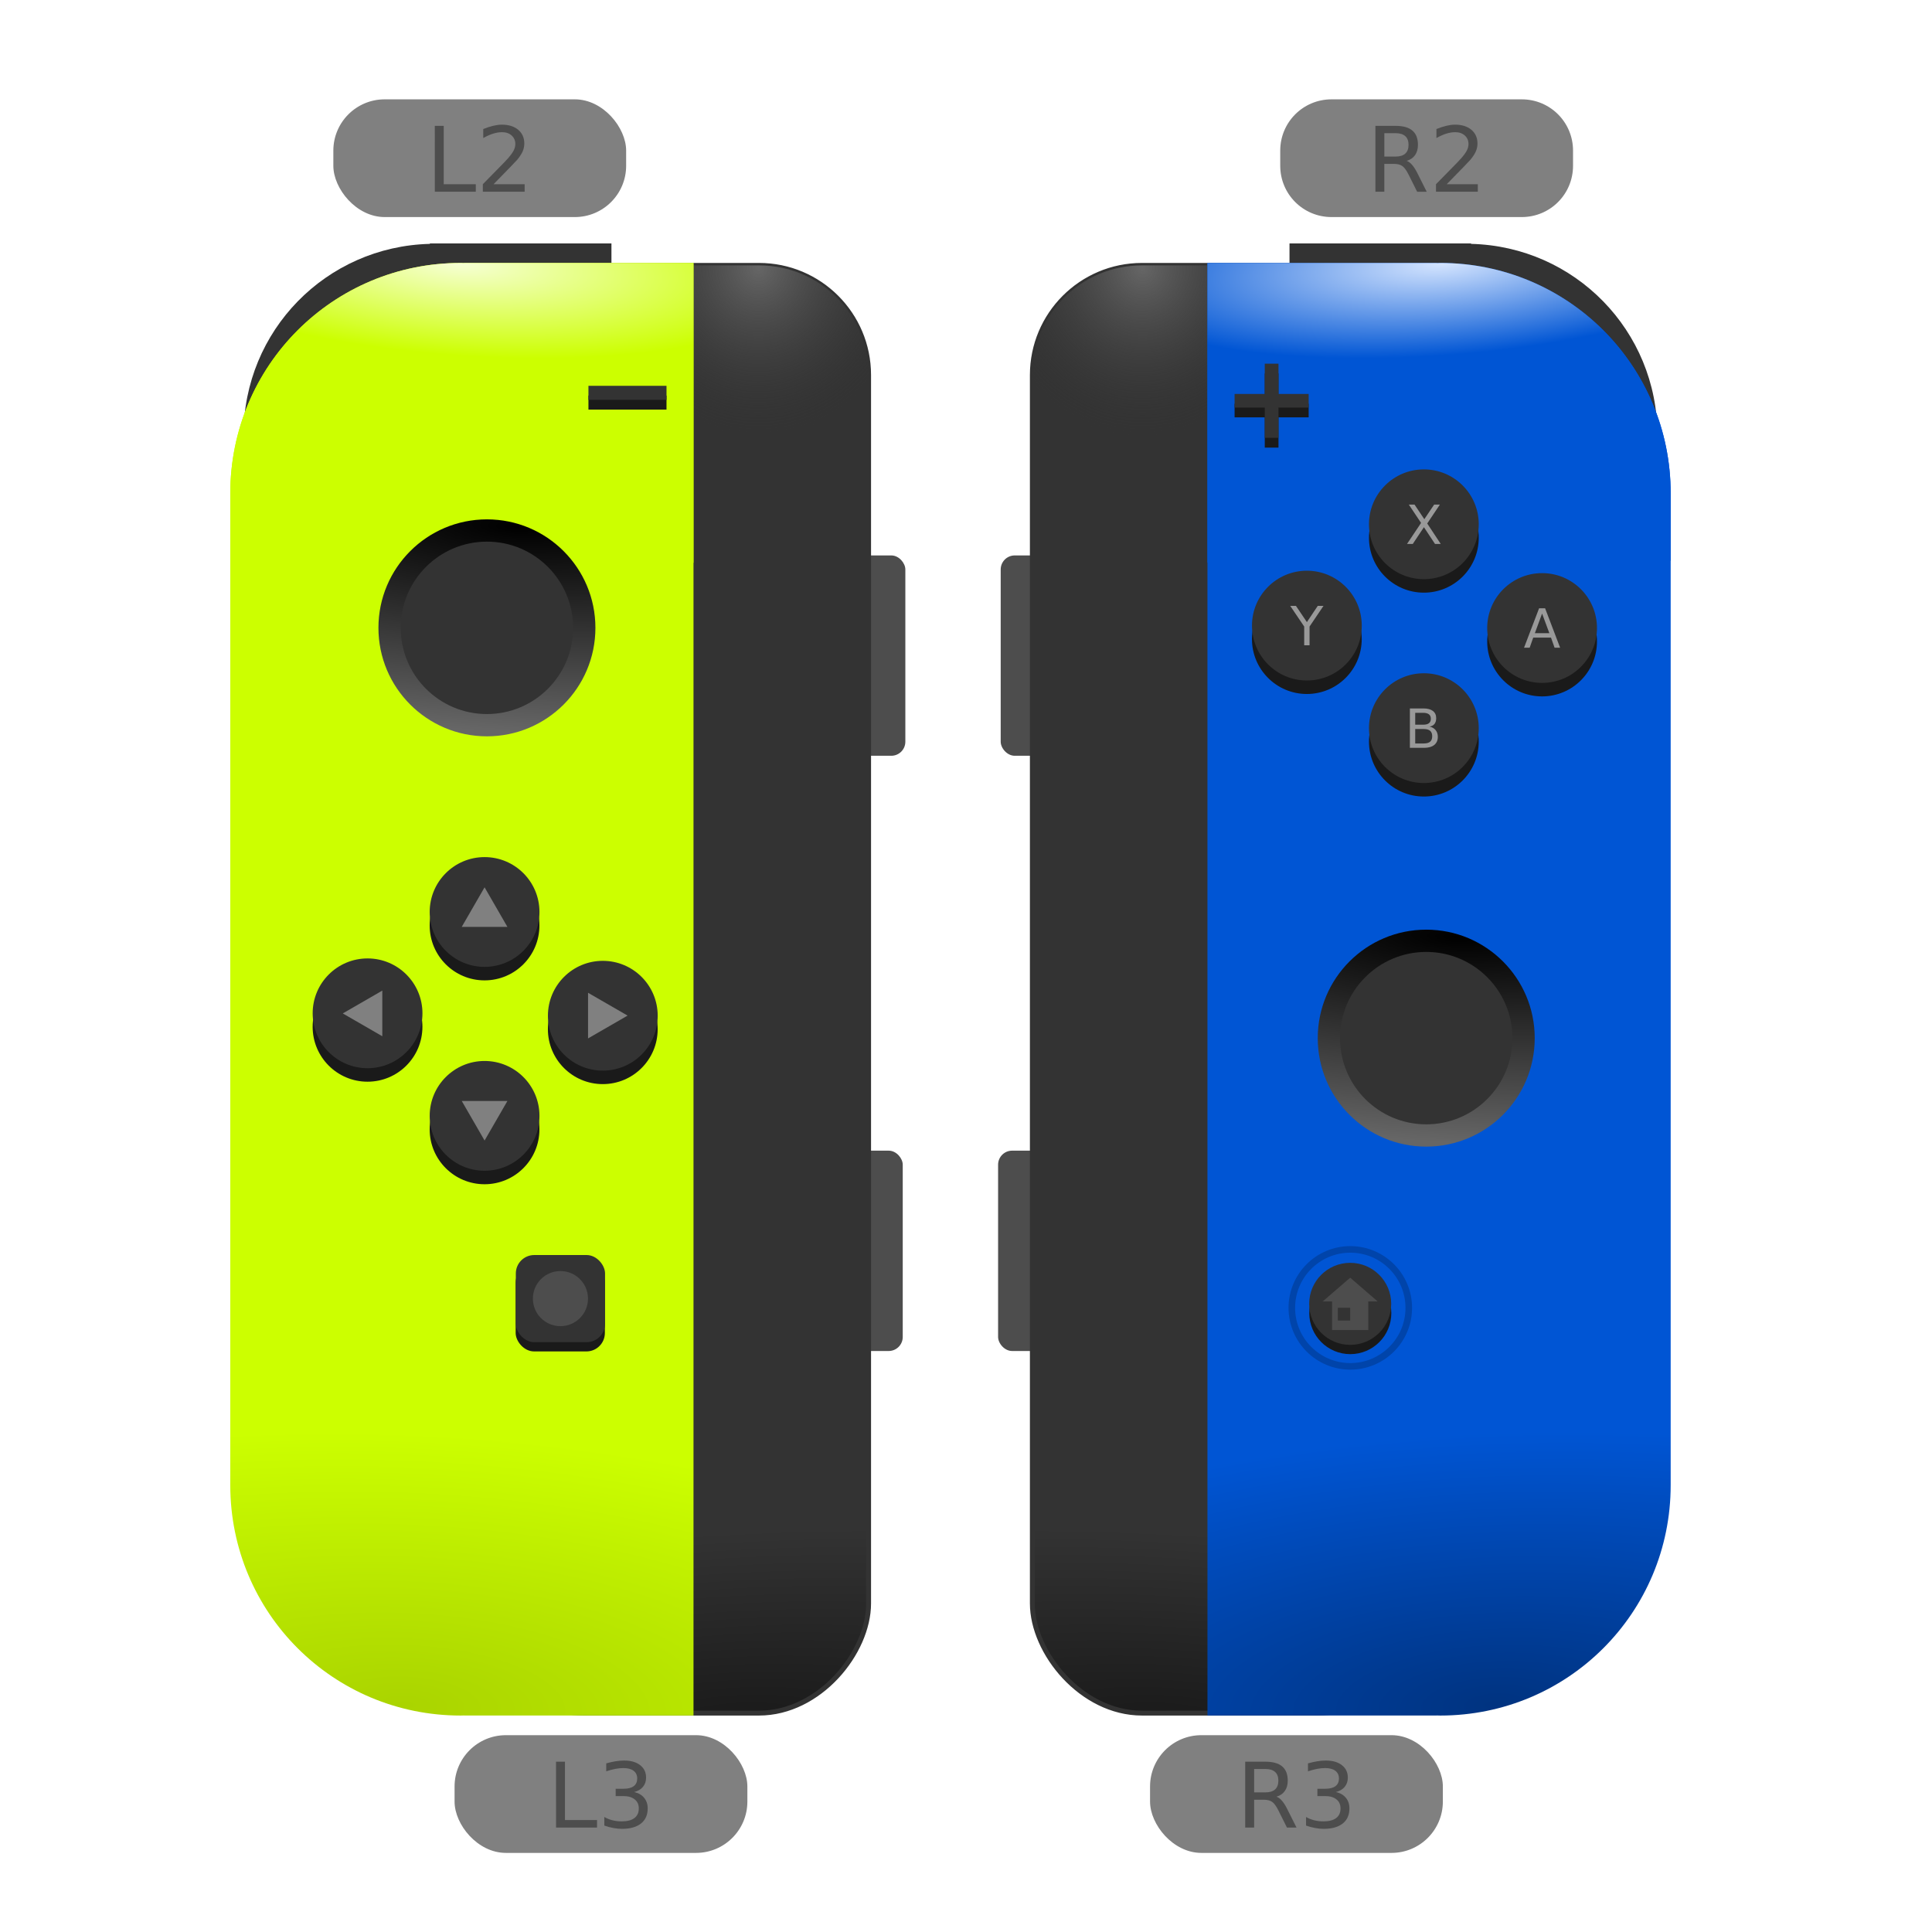 <?xml version="1.0" encoding="UTF-8" standalone="no"?>
<!-- Created with Inkscape (http://www.inkscape.org/) -->

<svg
   xmlns:dc="http://purl.org/dc/elements/1.1/"
   xmlns:cc="http://creativecommons.org/ns#"
   xmlns:rdf="http://www.w3.org/1999/02/22-rdf-syntax-ns#"
   xmlns:svg="http://www.w3.org/2000/svg"
   xmlns="http://www.w3.org/2000/svg"
   xmlns:xlink="http://www.w3.org/1999/xlink"
   xmlns:sodipodi="http://sodipodi.sourceforge.net/DTD/sodipodi-0.dtd"
   xmlns:inkscape="http://www.inkscape.org/namespaces/inkscape"
   width="600"
   height="600"
   viewBox="0 0 158.75 158.75"
   version="1.1"
   id="svg658"
   inkscape:version="0.92.3 (2405546, 2018-03-11)"
   sodipodi:docname="joycons-yellow-blue-jp.svg">
  <defs
     id="defs652">
    <linearGradient
       id="linearGradient481"
       inkscape:collect="always">
      <stop
         id="stop477"
         offset="0"
         style="stop-color:#f6ffd5;stop-opacity:1" />
      <stop
         id="stop479"
         offset="1"
         style="stop-color:#ccff00;stop-opacity:1" />
    </linearGradient>
    <linearGradient
       id="linearGradient469"
       inkscape:collect="always">
      <stop
         id="stop465"
         offset="0"
         style="stop-color:#aad400;stop-opacity:1" />
      <stop
         id="stop467"
         offset="1"
         style="stop-color:#ccff00;stop-opacity:1" />
    </linearGradient>
    <linearGradient
       inkscape:collect="always"
       id="linearGradient1094">
      <stop
         style="stop-color:#1a1a1a;stop-opacity:1"
         offset="0"
         id="stop1090" />
      <stop
         style="stop-color:#333333;stop-opacity:1"
         offset="1"
         id="stop1092" />
    </linearGradient>
    <linearGradient
       inkscape:collect="always"
       id="linearGradient1086">
      <stop
         style="stop-color:#666666;stop-opacity:1"
         offset="0"
         id="stop1082" />
      <stop
         style="stop-color:#333333;stop-opacity:0;"
         offset="1"
         id="stop1084" />
    </linearGradient>
    <linearGradient
       inkscape:collect="always"
       id="linearGradient849">
      <stop
         style="stop-color:#003380;stop-opacity:1"
         offset="0"
         id="stop845" />
      <stop
         style="stop-color:#0055d4;stop-opacity:1"
         offset="1"
         id="stop847" />
    </linearGradient>
    <linearGradient
       inkscape:collect="always"
       id="linearGradient841">
      <stop
         style="stop-color:#d5e5ff;stop-opacity:1"
         offset="0"
         id="stop837" />
      <stop
         style="stop-color:#0055d4;stop-opacity:1"
         offset="1"
         id="stop839" />
    </linearGradient>
    <radialGradient
       inkscape:collect="always"
       xlink:href="#linearGradient481"
       id="radialGradient843"
       cx="326.265"
       cy="172.682"
       fx="326.265"
       fy="172.682"
       r="47.378"
       gradientTransform="matrix(0.012,0.159,-0.579,0.043,214.544,-37.658)"
       gradientUnits="userSpaceOnUse" />
    <radialGradient
       inkscape:collect="always"
       xlink:href="#linearGradient469"
       id="radialGradient851"
       cx="403.234"
       cy="278.386"
       fx="403.234"
       fy="278.386"
       r="47.378"
       gradientTransform="matrix(-0.021,-0.472,1.258,-0.056,-218.84,346.01)"
       gradientUnits="userSpaceOnUse" />
    <radialGradient
       inkscape:collect="always"
       xlink:href="#linearGradient4305"
       id="radialGradient4307-3"
       cx="35.814"
       cy="30.998"
       fx="35.814"
       fy="30.998"
       r="8.359"
       gradientUnits="userSpaceOnUse"
       gradientTransform="matrix(-0.107,2.017,-7.949,-0.421,369.788,17.805)" />
    <linearGradient
       inkscape:collect="always"
       id="linearGradient4305">
      <stop
         style="stop-color:#000000;stop-opacity:1"
         offset="0"
         id="stop4301" />
      <stop
         style="stop-color:#666666;stop-opacity:1"
         offset="1"
         id="stop4303" />
    </linearGradient>
    <radialGradient
       inkscape:collect="always"
       xlink:href="#linearGradient1086"
       id="radialGradient1088"
       cx="343.798"
       cy="89.602"
       fx="343.798"
       fy="89.602"
       r="40.854"
       gradientTransform="matrix(0.007,0.341,-0.318,0.007,119.956,-95.888)"
       gradientUnits="userSpaceOnUse" />
    <radialGradient
       inkscape:collect="always"
       xlink:href="#linearGradient1094"
       id="radialGradient1096"
       cx="89.844"
       cy="71.912"
       fx="89.844"
       fy="71.912"
       r="10.809"
       gradientTransform="matrix(0.08,-1.447,5.513,0.303,-308.064,249.691)"
       gradientUnits="userSpaceOnUse" />
    <radialGradient
       inkscape:collect="always"
       xlink:href="#linearGradient1094"
       id="radialGradient1096-9"
       cx="89.844"
       cy="71.912"
       fx="89.844"
       fy="71.912"
       r="10.809"
       gradientTransform="matrix(0.08,-1.447,5.513,0.303,-464.263,249.691)"
       gradientUnits="userSpaceOnUse" />
    <radialGradient
       inkscape:collect="always"
       xlink:href="#linearGradient849"
       id="radialGradient851-2"
       cx="403.234"
       cy="278.386"
       fx="403.234"
       fy="278.386"
       r="47.378"
       gradientTransform="matrix(0.021,-0.472,-1.258,-0.056,375.039,346.01)"
       gradientUnits="userSpaceOnUse" />
    <radialGradient
       inkscape:collect="always"
       xlink:href="#linearGradient1086"
       id="radialGradient1088-5"
       cx="343.798"
       cy="89.602"
       fx="343.798"
       fy="89.602"
       r="40.854"
       gradientTransform="matrix(-0.007,0.341,0.318,0.007,36.242,-95.888)"
       gradientUnits="userSpaceOnUse" />
    <radialGradient
       inkscape:collect="always"
       xlink:href="#linearGradient841"
       id="radialGradient843-2"
       cx="326.265"
       cy="172.682"
       fx="326.265"
       fy="172.682"
       r="47.378"
       gradientTransform="matrix(-0.012,0.159,0.579,0.043,-58.346,-37.658)"
       gradientUnits="userSpaceOnUse" />
    <radialGradient
       inkscape:collect="always"
       xlink:href="#linearGradient4305"
       id="radialGradient4307-3-3"
       cx="35.814"
       cy="30.998"
       fx="35.814"
       fy="30.998"
       r="8.359"
       gradientUnits="userSpaceOnUse"
       gradientTransform="matrix(-0.107,2.017,-7.949,-0.421,292.606,-15.909)" />
  </defs>
  <sodipodi:namedview
     id="base"
     pagecolor="#ffffff"
     bordercolor="#666666"
     borderopacity="1.0"
     inkscape:pageopacity="0.0"
     inkscape:pageshadow="2"
     inkscape:zoom="1.4"
     inkscape:cx="125.13076"
     inkscape:cy="304.83107"
     inkscape:document-units="mm"
     inkscape:current-layer="layer2"
     showgrid="false"
     units="px"
     inkscape:window-width="1920"
     inkscape:window-height="1031"
     inkscape:window-x="0"
     inkscape:window-y="0"
     inkscape:window-maximized="1" />
  <g
     inkscape:groupmode="layer"
     id="layer2"
     inkscape:label="Layer 2"
     style="display:inline;opacity:1">
    <rect
       style="opacity:1;vector-effect:none;fill:#4d4d4d;fill-opacity:1;stroke:none;stroke-width:0.411;stroke-linecap:butt;stroke-linejoin:miter;stroke-miterlimit:4;stroke-dasharray:none;stroke-dashoffset:0;stroke-opacity:1"
       id="rect1582"
       width="7.483"
       height="16.462"
       x="66.908"
       y="45.639"
       ry="1.154" />
    <rect
       style="display:inline;opacity:1;vector-effect:none;fill:#4d4d4d;fill-opacity:1;stroke:none;stroke-width:0.411;stroke-linecap:butt;stroke-linejoin:miter;stroke-miterlimit:4;stroke-dasharray:none;stroke-dashoffset:0;stroke-opacity:1"
       id="rect1582-5"
       width="7.483"
       height="16.462"
       x="66.694"
       y="94.548"
       ry="1.154" />
    <rect
       style="display:inline;opacity:1;vector-effect:none;fill:#4d4d4d;fill-opacity:1;stroke:none;stroke-width:0.411;stroke-linecap:butt;stroke-linejoin:miter;stroke-miterlimit:4;stroke-dasharray:none;stroke-dashoffset:0;stroke-opacity:1"
       id="rect1582-4"
       width="7.483"
       height="16.462"
       x="82.226"
       y="45.639"
       ry="1.154" />
    <rect
       style="display:inline;opacity:1;vector-effect:none;fill:#4d4d4d;fill-opacity:1;stroke:none;stroke-width:0.411;stroke-linecap:butt;stroke-linejoin:miter;stroke-miterlimit:4;stroke-dasharray:none;stroke-dashoffset:0;stroke-opacity:1"
       id="rect1582-5-4"
       width="7.483"
       height="16.462"
       x="82.012"
       y="94.548"
       ry="1.154" />
    <path
       style="opacity:1;vector-effect:none;fill:#333333;fill-opacity:1;stroke:none;stroke-width:0.333;stroke-linecap:butt;stroke-linejoin:miter;stroke-miterlimit:4;stroke-dasharray:none;stroke-dashoffset:0;stroke-opacity:1"
       d="m 105.957,20.002 v 6.312 h 0.213 c -1.962,2.622 -3.123,5.881 -3.123,9.422 0,8.703 7.006,15.709 15.709,15.709 h 1.721 c 8.703,0 15.709,-7.006 15.709,-15.709 0,-8.569 -6.793,-15.487 -15.31,-15.698 v -0.037 z"
       id="rect1106"
       inkscape:connector-curvature="0"
       inkscape:label="btnR"
       ojd-button="R"
       class="theme-button" />
    <rect
       style="display:inline;opacity:1;vector-effect:none;fill:url(#radialGradient1096);fill-opacity:1;stroke:#333333;stroke-width:0.401;stroke-linecap:butt;stroke-linejoin:miter;stroke-miterlimit:4;stroke-dasharray:none;stroke-dashoffset:0;stroke-opacity:1"
       id="rect1041"
       width="32.42"
       height="118.958"
       x="84.827"
       y="21.806"
       ry="9.008" />
    <path
       style="display:inline;opacity:1;vector-effect:none;fill:url(#radialGradient1088);fill-opacity:1;stroke:none;stroke-width:0.401;stroke-linecap:butt;stroke-linejoin:miter;stroke-miterlimit:4;stroke-dasharray:none;stroke-dashoffset:0;stroke-opacity:1"
       d="m 93.835,21.806 c -4.991,0 -9.008,4.018 -9.008,9.008 v 15.839 c 1.624,-0.888 3.49,-1.392 5.478,-1.392 h 20.492 c 2.398,0 4.618,0.735 6.45,1.99 V 30.814 c 0,-4.991 -4.018,-9.008 -9.008,-9.008 z"
       id="rect1041-3"
       inkscape:connector-curvature="0" />
    <path
       style="display:inline;opacity:1;vector-effect:none;fill:#333333;fill-opacity:1;stroke:none;stroke-width:0.333;stroke-linecap:butt;stroke-linejoin:miter;stroke-miterlimit:4;stroke-dasharray:none;stroke-dashoffset:0;stroke-opacity:1"
       d="m 50.242,20.002 v 6.312 h -0.213 c 1.962,2.622 3.123,5.881 3.123,9.422 0,8.703 -7.006,15.709 -15.709,15.709 h -1.721 c -8.703,0 -15.709,-7.006 -15.709,-15.709 0,-8.569 6.793,-15.487 15.31,-15.698 v -0.037 z"
       id="rect1106-7"
       inkscape:connector-curvature="0"
       inkscape:label="btnL"
       ojd-button="L"
       class="theme-button" />
    <rect
       style="display:inline;opacity:1;vector-effect:none;fill:url(#radialGradient1096-9);fill-opacity:1;stroke:#333333;stroke-width:0.401;stroke-linecap:butt;stroke-linejoin:miter;stroke-miterlimit:4;stroke-dasharray:none;stroke-dashoffset:0;stroke-opacity:1"
       id="rect1041-6"
       width="32.42"
       height="118.958"
       x="-71.372"
       y="21.806"
       ry="9.008"
       transform="scale(-1,1)" />
    <path
       style="display:inline;opacity:1;vector-effect:none;fill:url(#radialGradient1088-5);fill-opacity:1;stroke:none;stroke-width:0.401;stroke-linecap:butt;stroke-linejoin:miter;stroke-miterlimit:4;stroke-dasharray:none;stroke-dashoffset:0;stroke-opacity:1"
       d="m 62.364,21.806 c 4.991,0 9.008,4.018 9.008,9.008 V 46.654 c -1.624,-0.888 -3.49,-1.392 -5.478,-1.392 H 45.402 c -2.398,0 -4.618,0.735 -6.45,1.99 V 30.814 c 0,-4.991 4.018,-9.008 9.008,-9.008 z"
       id="rect1041-3-2"
       inkscape:connector-curvature="0" />
    <g
       id="g7059"
       transform="matrix(-1,0,0,1,156.199,0)">
      <path
         inkscape:connector-curvature="0"
         id="rect807"
         d="m 118.34,21.606 c -0.097,0 -0.193,0.006 -0.29,0.007 v -0.005 H 99.215 V 140.962 h 18.836 v -0.005 c 0.097,0.002 0.193,0.008 0.29,0.008 10.491,9e-5 18.937,-8.446 18.937,-18.937 V 40.543 c 0,-10.491 -8.446,-18.937 -18.937,-18.937 z"
         style="opacity:1;vector-effect:none;fill:url(#radialGradient851);fill-opacity:1;stroke:none;stroke-width:0.402;stroke-linecap:butt;stroke-linejoin:miter;stroke-miterlimit:4;stroke-dasharray:none;stroke-dashoffset:0;stroke-opacity:1" />
      <path
         inkscape:connector-curvature="0"
         id="rect807-6"
         d="m 118.34,21.606 c -0.097,0 -0.193,0.005 -0.29,0.007 v -0.005 H 99.214 V 46.25 c 1.792,-1.503 4.104,-2.407 6.636,-2.407 h 24.978 c 2.444,0 4.684,0.843 6.448,2.253 V 40.543 c 0,-10.491 -8.446,-18.937 -18.937,-18.937 z"
         style="opacity:1;vector-effect:none;fill:url(#radialGradient843);fill-opacity:1;stroke:none;stroke-width:0.402;stroke-linecap:butt;stroke-linejoin:miter;stroke-miterlimit:4;stroke-dasharray:none;stroke-dashoffset:0;stroke-opacity:1" />
      <path
         inkscape:connector-curvature="0"
         id="rect807-1"
         d="m 37.858,21.606 c 0.097,0 0.193,0.006 0.29,0.007 v -0.005 h 18.836 V 140.962 h -18.836 v -0.005 c -0.097,0.002 -0.193,0.008 -0.29,0.008 -10.491,9e-5 -18.937,-8.446 -18.937,-18.937 V 40.543 c 0,-10.491 8.446,-18.937 18.937,-18.937 z"
         style="opacity:1;vector-effect:none;fill:url(#radialGradient851-2);fill-opacity:1;stroke:none;stroke-width:0.402;stroke-linecap:butt;stroke-linejoin:miter;stroke-miterlimit:4;stroke-dasharray:none;stroke-dashoffset:0;stroke-opacity:1" />
      <path
         inkscape:connector-curvature="0"
         id="rect807-6-9"
         d="m 37.859,21.606 c 0.097,0 0.193,0.005 0.29,0.007 v -0.005 H 56.985 V 46.249 C 55.193,44.747 52.88,43.842 50.348,43.842 H 25.37 c -2.444,0 -4.684,0.843 -6.448,2.253 v -5.553 c 0,-10.491 8.446,-18.937 18.937,-18.937 z"
         style="opacity:1;vector-effect:none;fill:url(#radialGradient843-2);fill-opacity:1;stroke:none;stroke-width:0.402;stroke-linecap:butt;stroke-linejoin:miter;stroke-miterlimit:4;stroke-dasharray:none;stroke-dashoffset:0;stroke-opacity:1" />
    </g>
    <circle
       style="display:inline;opacity:1;vector-effect:none;fill:url(#radialGradient4307-3-3);fill-opacity:1;stroke:none;stroke-width:0.232;stroke-linecap:butt;stroke-linejoin:miter;stroke-miterlimit:4;stroke-dasharray:none;stroke-dashoffset:0;stroke-opacity:1"
       id="path3817-6-2-4"
       cx="40.01"
       cy="51.589"
       r="8.914" />
    <rect
       inkscape:label="shadowMinus"
       style="display:inline;opacity:1;vector-effect:none;fill:#1a1a1a;fill-opacity:1;stroke:none;stroke-width:0.498;stroke-linecap:butt;stroke-linejoin:miter;stroke-miterlimit:4;stroke-dasharray:none;stroke-dashoffset:0;stroke-opacity:1"
       id="rect4661"
       width="6.414"
       height="1.151"
       x="-54.766"
       y="32.505"
       transform="scale(-1,1)" />
    <rect
       ojd-button="MINUS"
       class="theme-button"
       inkscape:label="btnMinus"
       style="display:inline;opacity:1;vector-effect:none;fill:#333333;fill-opacity:1;stroke:none;stroke-width:0.498;stroke-linecap:butt;stroke-linejoin:miter;stroke-miterlimit:4;stroke-dasharray:none;stroke-dashoffset:0;stroke-opacity:1"
       id="rect4661-8"
       width="6.414"
       height="1.151"
       x="-54.766"
       y="31.702"
       transform="scale(-1,1)" />
    <g
       style="display:inline;opacity:1"
       id="g4858"
       inkscape:label="btnL2"
       class="theme-button"
       ojd-button="L2"
       transform="matrix(1.856,0,0,1.856,-61.9,-6.461)">
      <rect
         ry="2.272"
         y="7.879"
         x="48.109"
         height="5.212"
         width="12.963"
         id="rect4773"
         style="opacity:1;vector-effect:none;fill:#808080;fill-opacity:1;stroke:none;stroke-width:0.265;stroke-linecap:butt;stroke-linejoin:miter;stroke-miterlimit:4;stroke-dasharray:none;stroke-dashoffset:0;stroke-opacity:1" />
      <g
         aria-label="L2"
         style="font-style:normal;font-weight:normal;font-size:4px;line-height:1.25;font-family:sans-serif;letter-spacing:0px;word-spacing:0px;fill:#4d4d4d;fill-opacity:1;stroke:none;stroke-width:0.1"
         id="text4792"
         inkscape:label="lblL2"
         class="theme-label"
         ojd-button="L2">
        <path
           d="m 52.601,9.053 h 0.395 v 2.584 h 1.42 v 0.332 h -1.814 z"
           style="fill:#4d4d4d;stroke-width:0.1"
           id="path5003"
           inkscape:connector-curvature="0" />
        <path
           d="m 55.202,11.637 h 1.377 v 0.332 h -1.852 v -0.332 q 0.225,-0.232 0.611,-0.623 0.389,-0.393 0.488,-0.506 0.189,-0.213 0.264,-0.359 0.076,-0.148 0.076,-0.291 0,-0.232 -0.164,-0.379 -0.162,-0.146 -0.424,-0.146 -0.186,0 -0.393,0.064 -0.205,0.064 -0.439,0.195 V 9.194 q 0.238,-0.096 0.445,-0.145 0.207,-0.049 0.379,-0.049 0.453,0 0.723,0.227 0.27,0.227 0.27,0.605 0,0.18 -0.068,0.342 -0.066,0.16 -0.244,0.379 -0.049,0.057 -0.311,0.328 -0.262,0.27 -0.738,0.756 z"
           style="fill:#4d4d4d;stroke-width:0.1"
           id="path5005"
           inkscape:connector-curvature="0" />
      </g>
    </g>
    <g
       style="display:inline;opacity:1"
       id="g4863"
       inkscape:label="brnR2"
       class="theme-button"
       ojd-button="R2"
       transform="matrix(1.856,0,0,1.856,-24.027,-6.461)">
      <path
         style="display:inline;opacity:1;vector-effect:none;fill:#808080;fill-opacity:1;stroke:none;stroke-width:0.265;stroke-linecap:butt;stroke-linejoin:miter;stroke-miterlimit:4;stroke-dasharray:none;stroke-dashoffset:0;stroke-opacity:1"
         d="m 71.896,7.879 h 8.419 c 1.259,0 2.272,1.013 2.272,2.272 v 0.668 c 0,1.259 -1.013,2.272 -2.272,2.272 h -8.419 c -1.259,0 -2.272,-1.013 -2.272,-2.272 v -0.668 c 0,-1.259 1.013,-2.272 2.272,-2.272 z"
         id="rect4773-8"
         inkscape:connector-curvature="0" />
      <g
         aria-label="R2"
         style="font-style:normal;font-weight:normal;font-size:4px;line-height:1.25;font-family:sans-serif;letter-spacing:0px;word-spacing:0px;display:inline;opacity:1;fill:#4d4d4d;fill-opacity:1;stroke:none;stroke-width:0.1"
         id="text4792-8"
         inkscape:label="lblR2"
         class="theme-label"
         ojd-button="R2">
        <path
           d="m 75.221,10.602 q 0.127,0.043 0.246,0.184 0.121,0.141 0.242,0.387 l 0.4,0.797 h -0.424 l -0.373,-0.748 q -0.145,-0.293 -0.281,-0.389 -0.135,-0.096 -0.369,-0.096 h -0.43 v 1.232 H 73.838 V 9.053 h 0.891 q 0.5,0 0.746,0.209 0.246,0.209 0.246,0.631 0,0.275 -0.129,0.457 -0.127,0.182 -0.371,0.252 z M 74.233,9.378 v 1.035 h 0.496 q 0.285,0 0.43,-0.131 0.146,-0.133 0.146,-0.389 0,-0.256 -0.146,-0.385 -0.145,-0.131 -0.43,-0.131 z"
           style="fill:#4d4d4d;stroke-width:0.1"
           id="path5009"
           inkscape:connector-curvature="0" />
        <path
           d="m 76.995,11.637 h 1.377 v 0.332 h -1.852 v -0.332 q 0.225,-0.232 0.611,-0.623 0.389,-0.393 0.488,-0.506 0.189,-0.213 0.264,-0.359 0.076,-0.148 0.076,-0.291 0,-0.232 -0.164,-0.379 -0.162,-0.146 -0.424,-0.146 -0.186,0 -0.393,0.064 -0.205,0.064 -0.439,0.195 V 9.194 q 0.238,-0.096 0.445,-0.145 0.207,-0.049 0.379,-0.049 0.453,0 0.723,0.227 0.27,0.227 0.27,0.605 0,0.18 -0.068,0.342 -0.066,0.16 -0.244,0.379 -0.049,0.057 -0.311,0.328 -0.262,0.27 -0.738,0.756 z"
           style="fill:#4d4d4d;stroke-width:0.1"
           id="path5011"
           inkscape:connector-curvature="0" />
      </g>
    </g>
    <g
       style="display:inline;opacity:1"
       id="g4853"
       inkscape:label="btnL3"
       class="theme-button"
       ojd-button="L3"
       transform="matrix(1.856,0,0,1.856,-51.939,2.204)">
      <rect
         ry="2.272"
         y="75.632"
         x="48.109"
         height="5.212"
         width="12.963"
         id="rect4773-3"
         style="display:inline;opacity:1;vector-effect:none;fill:#808080;fill-opacity:1;stroke:none;stroke-width:0.265;stroke-linecap:butt;stroke-linejoin:miter;stroke-miterlimit:4;stroke-dasharray:none;stroke-dashoffset:0;stroke-opacity:1" />
      <g
         aria-label="L3"
         style="font-style:normal;font-weight:normal;font-size:4px;line-height:1.25;font-family:sans-serif;letter-spacing:0px;word-spacing:0px;display:inline;opacity:1;fill:#4d4d4d;fill-opacity:1;stroke:none;stroke-width:0.1"
         id="text4792-1"
         inkscape:label="lblL3"
         class="theme-label"
         ojd-button="L3">
        <path
           d="m 52.601,76.806 h 0.395 v 2.584 h 1.42 v 0.332 h -1.814 z"
           style="fill:#4d4d4d;stroke-width:0.1"
           id="path5014"
           inkscape:connector-curvature="0" />
        <path
           d="m 56.058,78.15 q 0.283,0.061 0.441,0.252 0.16,0.191 0.16,0.473 0,0.432 -0.297,0.668 -0.297,0.236 -0.844,0.236 -0.184,0 -0.379,-0.037 -0.193,-0.035 -0.4,-0.107 v -0.381 q 0.164,0.096 0.359,0.145 0.195,0.049 0.408,0.049 0.371,0 0.564,-0.146 0.195,-0.146 0.195,-0.426 0,-0.258 -0.182,-0.402 -0.18,-0.146 -0.502,-0.146 h -0.34 v -0.324 h 0.355 q 0.291,0 0.445,-0.115 0.154,-0.117 0.154,-0.336 0,-0.225 -0.16,-0.344 -0.158,-0.121 -0.455,-0.121 -0.162,0 -0.348,0.035 -0.186,0.035 -0.408,0.109 v -0.352 q 0.225,-0.062 0.42,-0.094 0.197,-0.031 0.371,-0.031 0.449,0 0.711,0.205 0.262,0.203 0.262,0.551 0,0.242 -0.139,0.41 -0.139,0.166 -0.395,0.23 z"
           style="fill:#4d4d4d;stroke-width:0.1"
           id="path5016"
           inkscape:connector-curvature="0" />
      </g>
    </g>
    <g
       style="display:inline;opacity:1"
       id="g4848"
       inkscape:label="btnR3"
       class="theme-button"
       ojd-button="R3"
       transform="matrix(1.856,0,0,1.856,-34.724,2.204)">
      <rect
         ry="2.272"
         y="75.632"
         x="69.624"
         height="5.212"
         width="12.963"
         id="rect4773-8-2"
         style="display:inline;opacity:1;vector-effect:none;fill:#808080;fill-opacity:1;stroke:none;stroke-width:0.265;stroke-linecap:butt;stroke-linejoin:miter;stroke-miterlimit:4;stroke-dasharray:none;stroke-dashoffset:0;stroke-opacity:1" />
      <g
         aria-label="R3"
         style="font-style:normal;font-weight:normal;font-size:4px;line-height:1.25;font-family:sans-serif;letter-spacing:0px;word-spacing:0px;display:inline;opacity:1;fill:#4d4d4d;fill-opacity:1;stroke:none;stroke-width:0.1"
         id="text4792-8-0"
         inkscape:label="lblR3"
         class="theme-label"
         ojd-button="R3">
        <path
           d="m 75.221,78.355 q 0.127,0.043 0.246,0.184 0.121,0.141 0.242,0.387 l 0.4,0.797 h -0.424 l -0.373,-0.748 q -0.145,-0.293 -0.281,-0.389 -0.135,-0.096 -0.369,-0.096 h -0.43 v 1.232 h -0.395 v -2.916 h 0.891 q 0.5,0 0.746,0.209 0.246,0.209 0.246,0.631 0,0.275 -0.129,0.457 -0.127,0.182 -0.371,0.252 z m -0.988,-1.225 v 1.035 h 0.496 q 0.285,0 0.43,-0.131 0.146,-0.133 0.146,-0.389 0,-0.256 -0.146,-0.385 -0.145,-0.131 -0.43,-0.131 z"
           style="fill:#4d4d4d;stroke-width:0.1"
           id="path5019"
           inkscape:connector-curvature="0" />
        <path
           d="m 77.85,78.15 q 0.283,0.061 0.441,0.252 0.16,0.191 0.16,0.473 0,0.432 -0.297,0.668 -0.297,0.236 -0.844,0.236 -0.184,0 -0.379,-0.037 -0.193,-0.035 -0.4,-0.107 v -0.381 q 0.164,0.096 0.359,0.145 0.195,0.049 0.408,0.049 0.371,0 0.564,-0.146 0.195,-0.146 0.195,-0.426 0,-0.258 -0.182,-0.402 -0.18,-0.146 -0.502,-0.146 h -0.34 v -0.324 h 0.355 q 0.291,0 0.445,-0.115 0.154,-0.117 0.154,-0.336 0,-0.225 -0.16,-0.344 -0.158,-0.121 -0.455,-0.121 -0.162,0 -0.348,0.035 -0.186,0.035 -0.408,0.109 v -0.352 q 0.225,-0.062 0.42,-0.094 0.197,-0.031 0.371,-0.031 0.449,0 0.711,0.205 0.262,0.203 0.262,0.551 0,0.242 -0.139,0.41 -0.139,0.166 -0.395,0.23 z"
           style="fill:#4d4d4d;stroke-width:0.1"
           id="path5021"
           inkscape:connector-curvature="0" />
      </g>
    </g>
    <g
       style="display:inline;opacity:1;fill:#1a1a1a"
       id="g4155-3"
       transform="matrix(1.049,0,0,1.049,-62.382,43.434)">
      <circle
         r="4.299"
         cy="47.058"
         cx="97.423"
         id="path3817-5-6-6"
         style="opacity:1;vector-effect:none;fill:#1a1a1a;fill-opacity:1;stroke:none;stroke-width:0.112;stroke-linecap:butt;stroke-linejoin:miter;stroke-miterlimit:4;stroke-dasharray:none;stroke-dashoffset:0;stroke-opacity:1" />
      <circle
         r="4.299"
         cy="39.215"
         cx="106.684"
         id="path3817-5-6-2-1"
         style="opacity:1;vector-effect:none;fill:#1a1a1a;fill-opacity:1;stroke:none;stroke-width:0.112;stroke-linecap:butt;stroke-linejoin:miter;stroke-miterlimit:4;stroke-dasharray:none;stroke-dashoffset:0;stroke-opacity:1" />
      <circle
         r="4.299"
         cy="31.089"
         cx="97.423"
         id="path3817-5-6-2-9-0"
         style="opacity:1;vector-effect:none;fill:#1a1a1a;fill-opacity:1;stroke:none;stroke-width:0.112;stroke-linecap:butt;stroke-linejoin:miter;stroke-miterlimit:4;stroke-dasharray:none;stroke-dashoffset:0;stroke-opacity:1" />
      <circle
         r="4.299"
         cy="39.026"
         cx="88.257"
         id="path3817-5-6-2-9-1-6"
         style="opacity:1;vector-effect:none;fill:#1a1a1a;fill-opacity:1;stroke:none;stroke-width:0.112;stroke-linecap:butt;stroke-linejoin:miter;stroke-miterlimit:4;stroke-dasharray:none;stroke-dashoffset:0;stroke-opacity:1" />
    </g>
    <g
       id="g1751"
       inkscape:label="btnRight"
       ojd-button="RIGHT"
       class="theme-button">
      <circle
         r="4.51"
         cy="83.461"
         cx="49.532"
         id="path3817-5-6-2-3-2"
         style="opacity:1;vector-effect:none;fill:#333333;fill-opacity:1;stroke:none;stroke-width:0.117;stroke-linecap:butt;stroke-linejoin:miter;stroke-miterlimit:4;stroke-dasharray:none;stroke-dashoffset:0;stroke-opacity:1" />
      <path
         inkscape:transform-center-x="3.6103404e-06"
         ojd-button="RIGHT"
         class="theme-label"
         inkscape:label="lblRight"
         transform="matrix(0,1.328,-1.328,0,112.539,19.887)"
         inkscape:transform-center-y="-0.54165041"
         d="m 46.452,48.358 0.706,-1.223 0.706,-1.223 0.706,1.223 0.706,1.223 -1.413,0 z"
         inkscape:randomized="0"
         inkscape:rounded="0"
         inkscape:flatsided="false"
         sodipodi:arg2="3.6651914"
         sodipodi:arg1="2.6179939"
         sodipodi:r2="0.81561011"
         sodipodi:r1="1.6312202"
         sodipodi:cy="47.54282"
         sodipodi:cx="47.864868"
         sodipodi:sides="3"
         id="path4391-0"
         style="display:inline;opacity:1;vector-effect:none;fill:#808080;fill-opacity:1;stroke:none;stroke-width:0.265;stroke-linecap:butt;stroke-linejoin:miter;stroke-miterlimit:4;stroke-dasharray:none;stroke-dashoffset:0;stroke-opacity:1"
         sodipodi:type="star" />
    </g>
    <g
       id="g1747"
       inkscape:label="btnUp"
       ojd-button="UP"
       class="theme-button">
      <circle
         r="4.51"
         cy="74.937"
         cx="39.817"
         id="path3817-5-6-2-9-6-6"
         style="opacity:1;vector-effect:none;fill:#333333;fill-opacity:1;stroke:none;stroke-width:0.117;stroke-linecap:butt;stroke-linejoin:miter;stroke-miterlimit:4;stroke-dasharray:none;stroke-dashoffset:0;stroke-opacity:1" />
      <path
         inkscape:transform-center-x="0.54164923"
         ojd-button="UP"
         class="theme-label"
         inkscape:label="lblUp"
         inkscape:transform-center-y="5.9949403e-06"
         d="m 37.941,76.16 0.938,-1.625 0.938,-1.625 0.938,1.625 0.938,1.625 -1.876,0 z"
         inkscape:randomized="0"
         inkscape:rounded="0"
         inkscape:flatsided="false"
         sodipodi:arg2="3.6651914"
         sodipodi:arg1="2.6179939"
         sodipodi:r2="1.0833035"
         sodipodi:r1="2.1666071"
         sodipodi:cy="75.076546"
         sodipodi:cx="39.817265"
         sodipodi:sides="3"
         id="path4391-0-4"
         style="display:inline;opacity:1;vector-effect:none;fill:#808080;fill-opacity:1;stroke:none;stroke-width:0.351;stroke-linecap:butt;stroke-linejoin:miter;stroke-miterlimit:4;stroke-dasharray:none;stroke-dashoffset:0;stroke-opacity:1"
         sodipodi:type="star" />
    </g>
    <g
       id="g1743"
       inkscape:label="btnLeft"
       ojd-button="LEFT"
       class="theme-button">
      <circle
         r="4.51"
         cy="83.263"
         cx="30.202"
         id="path3817-5-6-2-9-1-1-9"
         style="display:inline;opacity:1;vector-effect:none;fill:#333333;fill-opacity:1;stroke:none;stroke-width:0.117;stroke-linecap:butt;stroke-linejoin:miter;stroke-miterlimit:4;stroke-dasharray:none;stroke-dashoffset:0;stroke-opacity:1" />
      <path
         transform="matrix(0,-1.518,1.518,0,-53.55,151.55)"
         inkscape:transform-center-x="-9.211514e-06"
         ojd-button="LEFT"
         class="theme-label"
         inkscape:label="lblLeft"
         inkscape:transform-center-y="0.54165064"
         d="m 43.743,55.971 0.618,-1.07 0.618,-1.07 0.618,1.07 0.618,1.07 -1.236,0 z"
         inkscape:randomized="0"
         inkscape:rounded="0"
         inkscape:flatsided="false"
         sodipodi:arg2="3.6651914"
         sodipodi:arg1="2.6179939"
         sodipodi:r2="0.7135464"
         sodipodi:r1="1.4270927"
         sodipodi:cy="55.257816"
         sodipodi:cx="44.979168"
         sodipodi:sides="3"
         id="path4391-0-4-5"
         style="display:inline;opacity:1;vector-effect:none;fill:#808080;fill-opacity:1;stroke:none;stroke-width:0.231;stroke-linecap:butt;stroke-linejoin:miter;stroke-miterlimit:4;stroke-dasharray:none;stroke-dashoffset:0;stroke-opacity:1"
         sodipodi:type="star" />
    </g>
    <g
       id="g1755"
       inkscape:label="btnDown"
       ojd-button="DOWN"
       class="theme-button">
      <circle
         r="4.51"
         cy="91.689"
         cx="39.817"
         id="path3817-5-6-7-5"
         style="opacity:1;vector-effect:none;fill:#333333;fill-opacity:1;stroke:none;stroke-width:0.117;stroke-linecap:butt;stroke-linejoin:miter;stroke-miterlimit:4;stroke-dasharray:none;stroke-dashoffset:0;stroke-opacity:1" />
      <path
         transform="scale(-1)"
         inkscape:transform-center-x="-0.54165044"
         ojd-button="DOWN"
         class="theme-label"
         inkscape:label="lblDown"
         inkscape:transform-center-y="-1.0066099e-05"
         d="m -41.694,-90.466 0.938,-1.625 0.938,-1.625 0.938,1.625 0.938,1.625 -1.876,0 z"
         inkscape:randomized="0"
         inkscape:rounded="0"
         inkscape:flatsided="false"
         sodipodi:arg2="3.6651914"
         sodipodi:arg1="2.6179939"
         sodipodi:r2="1.0833035"
         sodipodi:r1="2.1666069"
         sodipodi:cy="-91.548935"
         sodipodi:cx="-39.817265"
         sodipodi:sides="3"
         id="path4391-0-4-5-2"
         style="display:inline;opacity:1;vector-effect:none;fill:#808080;fill-opacity:1;stroke:none;stroke-width:0.351;stroke-linecap:butt;stroke-linejoin:miter;stroke-miterlimit:4;stroke-dasharray:none;stroke-dashoffset:0;stroke-opacity:1"
         sodipodi:type="star" />
    </g>
    <rect
       style="display:inline;opacity:1;vector-effect:none;fill:#1a1a1a;fill-opacity:1;stroke:none;stroke-width:0.385;stroke-linecap:butt;stroke-linejoin:miter;stroke-miterlimit:4;stroke-dasharray:none;stroke-dashoffset:0;stroke-opacity:1"
       id="rect4149"
       width="7.33"
       height="7.158"
       x="42.371"
       y="103.887"
       ry="1.514" />
    <g
       style="display:inline;opacity:1"
       id="g4895"
       inkscape:label="btnScreenshot"
       class="theme-button"
       ojd-button="SCREENSHOT"
       transform="matrix(1.457,0,0,1.457,-37.916,53.02)">
      <rect
         ry="1.039"
         y="34.389"
         x="55.114"
         height="4.914"
         width="5.032"
         id="rect4149-1"
         style="display:inline;opacity:1;vector-effect:none;fill:#333333;fill-opacity:1;stroke:none;stroke-width:0.265;stroke-linecap:butt;stroke-linejoin:miter;stroke-miterlimit:4;stroke-dasharray:none;stroke-dashoffset:0;stroke-opacity:1" />
      <circle
         r="1.554"
         cy="36.846"
         cx="57.63"
         id="path4637"
         style="opacity:1;vector-effect:none;fill:#4d4d4d;fill-opacity:1;stroke:none;stroke-width:0.265;stroke-linecap:butt;stroke-linejoin:miter;stroke-miterlimit:4;stroke-dasharray:none;stroke-dashoffset:0;stroke-opacity:1"
         inkscape:label="lblScreenshot"
         class="theme-label"
         ojd-button="SCREENSHOT" />
    </g>
    <circle
       style="opacity:1;vector-effect:none;fill:#333333;fill-opacity:1;stroke:none;stroke-width:0.265;stroke-linecap:butt;stroke-linejoin:miter;stroke-miterlimit:4;stroke-dasharray:none;stroke-dashoffset:0;stroke-opacity:1"
       id="path260"
       cx="40.01"
       cy="51.589"
       r="7.083" />
    <circle
       style="display:inline;opacity:1;vector-effect:none;fill:none;fill-opacity:1;stroke:#0044aa;stroke-width:0.54;stroke-linecap:butt;stroke-linejoin:miter;stroke-miterlimit:4;stroke-dasharray:none;stroke-dashoffset:0;stroke-opacity:1"
       id="path4096-2-0"
       cx="110.952"
       cy="107.467"
       r="4.805" />
    <circle
       style="display:inline;opacity:1;vector-effect:none;fill:#1a1a1a;fill-opacity:1;stroke:none;stroke-width:0.379;stroke-linecap:butt;stroke-linejoin:miter;stroke-miterlimit:4;stroke-dasharray:none;stroke-dashoffset:0;stroke-opacity:1"
       id="path4096-2"
       cx="110.952"
       cy="107.897"
       r="3.371" />
    <g
       style="display:inline;opacity:1"
       id="g4891"
       inkscape:label="btnHome"
       class="theme-button"
       ojd-button="HOME"
       transform="matrix(1.431,0,0,1.431,4.284,54.469)">
      <circle
         r="2.355"
         cy="36.804"
         cx="74.535"
         id="path4096-2-9"
         style="display:inline;opacity:1;vector-effect:none;fill:#333333;fill-opacity:1;stroke:none;stroke-width:0.265;stroke-linecap:butt;stroke-linejoin:miter;stroke-miterlimit:4;stroke-dasharray:none;stroke-dashoffset:0;stroke-opacity:1" />
      <path
         inkscape:connector-curvature="0"
         id="rect4746"
         d="m 74.535,35.302 -0.79,0.682 -0.789,0.683 h 0.539 v 1.64 h 2.079 v -1.64 h 0.54 l -0.789,-0.683 z m -0.709,1.729 h 0.709 v 0.732 h -0.709 z"
         style="opacity:1;vector-effect:none;fill:#4d4d4d;fill-opacity:1;stroke:none;stroke-width:0.265;stroke-linecap:butt;stroke-linejoin:miter;stroke-miterlimit:4;stroke-dasharray:none;stroke-dashoffset:0;stroke-opacity:1"
         inkscape:label="lblHome"
         class="theme-label"
         ojd-button="HOME" />
    </g>
    <g
       style="display:inline;opacity:1;fill:#1a1a1a"
       id="g4155"
       transform="matrix(1.049,0,0,1.049,14.8,11.576)">
      <circle
         r="4.299"
         cy="47.058"
         cx="97.423"
         id="path3817-5-6"
         style="opacity:1;vector-effect:none;fill:#1a1a1a;fill-opacity:1;stroke:none;stroke-width:0.112;stroke-linecap:butt;stroke-linejoin:miter;stroke-miterlimit:4;stroke-dasharray:none;stroke-dashoffset:0;stroke-opacity:1" />
      <circle
         r="4.299"
         cy="39.215"
         cx="106.684"
         id="path3817-5-6-2"
         style="opacity:1;vector-effect:none;fill:#1a1a1a;fill-opacity:1;stroke:none;stroke-width:0.112;stroke-linecap:butt;stroke-linejoin:miter;stroke-miterlimit:4;stroke-dasharray:none;stroke-dashoffset:0;stroke-opacity:1" />
      <circle
         r="4.299"
         cy="31.089"
         cx="97.423"
         id="path3817-5-6-2-9"
         style="opacity:1;vector-effect:none;fill:#1a1a1a;fill-opacity:1;stroke:none;stroke-width:0.112;stroke-linecap:butt;stroke-linejoin:miter;stroke-miterlimit:4;stroke-dasharray:none;stroke-dashoffset:0;stroke-opacity:1" />
      <circle
         r="4.299"
         cy="39.026"
         cx="88.257"
         id="path3817-5-6-2-9-1"
         style="opacity:1;vector-effect:none;fill:#1a1a1a;fill-opacity:1;stroke:none;stroke-width:0.112;stroke-linecap:butt;stroke-linejoin:miter;stroke-miterlimit:4;stroke-dasharray:none;stroke-dashoffset:0;stroke-opacity:1" />
    </g>
    <g
       style="display:inline;opacity:1"
       id="g4878"
       inkscape:label="btnA"
       class="theme-button"
       ojd-button="A"
       transform="matrix(1.049,0,0,1.049,14.8,13.797)">
      <circle
         r="4.299"
         cy="36.04"
         cx="106.684"
         id="path3817-5-6-2-3"
         style="opacity:1;vector-effect:none;fill:#333333;fill-opacity:1;stroke:none;stroke-width:0.112;stroke-linecap:butt;stroke-linejoin:miter;stroke-miterlimit:4;stroke-dasharray:none;stroke-dashoffset:0;stroke-opacity:1" />
      <g
         transform="translate(0,-2.117)"
         id="text4665-5"
         style="font-style:normal;font-weight:normal;font-size:10.583px;line-height:1.25;font-family:sans-serif;letter-spacing:0px;word-spacing:0px;display:inline;opacity:1;fill:#999999;fill-opacity:1;stroke:none;stroke-width:0.265"
         aria-label="A"
         inkscape:label="lblA"
         class="theme-label"
         ojd-button="A">
        <path
           inkscape:connector-curvature="0"
           id="path4737"
           style="font-size:4.233px;fill:#999999;stroke-width:0.265"
           d="m 106.684,37.025 -0.566,1.536 h 1.135 z m -0.236,-0.411 h 0.473 l 1.176,3.086 h -0.434 l -0.281,-0.792 h -1.391 l -0.281,0.792 h -0.44 z" />
      </g>
    </g>
    <g
       style="display:inline;opacity:1"
       id="g4883"
       inkscape:label="btnB"
       class="theme-button"
       ojd-button="B"
       transform="matrix(1.049,0,0,1.049,14.8,13.797)">
      <circle
         r="4.299"
         cy="43.883"
         cx="97.423"
         id="path3817-5-6-7"
         style="opacity:1;vector-effect:none;fill:#333333;fill-opacity:1;stroke:none;stroke-width:0.112;stroke-linecap:butt;stroke-linejoin:miter;stroke-miterlimit:4;stroke-dasharray:none;stroke-dashoffset:0;stroke-opacity:1" />
      <g
         transform="translate(0,-2.117)"
         id="text4665-54"
         style="font-style:normal;font-weight:normal;font-size:10.583px;line-height:1.25;font-family:sans-serif;letter-spacing:0px;word-spacing:0px;display:inline;opacity:1;fill:#999999;fill-opacity:1;stroke:none;stroke-width:0.265"
         aria-label="B"
         inkscape:label="lblB"
         class="theme-label"
         ojd-button="B">
        <path
           inkscape:connector-curvature="0"
           id="path4734"
           style="font-size:4.233px;fill:#999999;stroke-width:0.265"
           d="m 96.746,46.069 v 1.131 h 0.67 q 0.337,0 0.498,-0.138 0.163,-0.141 0.163,-0.428 0,-0.289 -0.163,-0.426 -0.161,-0.138 -0.498,-0.138 z m 0,-1.269 v 0.93 h 0.618 q 0.306,0 0.455,-0.114 0.151,-0.116 0.151,-0.351 0,-0.234 -0.151,-0.349 -0.149,-0.116 -0.455,-0.116 z m -0.418,-0.343 h 1.067 q 0.477,0 0.736,0.198 0.258,0.198 0.258,0.564 0,0.283 -0.132,0.451 -0.132,0.167 -0.389,0.209 0.308,0.066 0.477,0.277 0.172,0.209 0.172,0.523 0,0.413 -0.281,0.639 -0.281,0.225 -0.8,0.225 h -1.108 z" />
      </g>
    </g>
    <g
       style="display:inline;opacity:1"
       id="g4873"
       inkscape:label="btnX"
       class="theme-button"
       ojd-button="X"
       transform="matrix(1.049,0,0,1.049,14.8,13.797)">
      <circle
         r="4.299"
         cy="27.914"
         cx="97.423"
         id="path3817-5-6-2-9-6"
         style="opacity:1;vector-effect:none;fill:#333333;fill-opacity:1;stroke:none;stroke-width:0.112;stroke-linecap:butt;stroke-linejoin:miter;stroke-miterlimit:4;stroke-dasharray:none;stroke-dashoffset:0;stroke-opacity:1" />
      <g
         transform="translate(0,-2.117)"
         id="text4665-5-4"
         style="font-style:normal;font-weight:normal;font-size:10.583px;line-height:1.25;font-family:sans-serif;letter-spacing:0px;word-spacing:0px;display:inline;opacity:1;fill:#999999;fill-opacity:1;stroke:none;stroke-width:0.265"
         aria-label="X"
         inkscape:label="lblX"
         class="theme-label"
         ojd-button="X">
        <path
           inkscape:connector-curvature="0"
           id="path4740"
           style="font-size:4.233px;fill:#999999;stroke-width:0.265"
           d="m 96.243,28.487 h 0.449 l 0.767,1.147 0.771,-1.147 h 0.449 l -0.992,1.482 1.058,1.604 h -0.449 l -0.868,-1.313 -0.874,1.313 h -0.451 l 1.102,-1.647 z" />
      </g>
    </g>
    <g
       id="g1760"
       inkscape:label="btnY"
       ojd-button="Y"
       class="theme-button">
      <circle
         r="4.51"
         cy="51.405"
         cx="107.384"
         id="path3817-5-6-2-9-1-1"
         style="opacity:1;vector-effect:none;fill:#333333;fill-opacity:1;stroke:none;stroke-width:0.117;stroke-linecap:butt;stroke-linejoin:miter;stroke-miterlimit:4;stroke-dasharray:none;stroke-dashoffset:0;stroke-opacity:1" />
      <g
         transform="matrix(1.049,0,0,1.049,14.8,11.576)"
         id="text4665-3"
         style="font-style:normal;font-weight:normal;font-size:10.583px;line-height:1.25;font-family:sans-serif;letter-spacing:0px;word-spacing:0px;display:inline;opacity:1;fill:#999999;fill-opacity:1;stroke:none;stroke-width:0.265"
         aria-label="Y"
         inkscape:label="lblY"
         class="theme-label"
         ojd-button="Y">
        <path
           inkscape:connector-curvature="0"
           id="path4743"
           style="font-size:4.233px;fill:#999999;stroke-width:0.265"
           d="m 86.956,36.425 h 0.449 l 0.856,1.269 0.85,-1.269 h 0.449 l -1.091,1.616 v 1.47 h -0.42 v -1.47 z" />
      </g>
    </g>
    <g
       transform="matrix(-2.356,0,0,2.356,225.743,-36.908)"
       id="text4641"
       style="font-style:normal;font-variant:normal;font-weight:bold;font-stretch:normal;font-size:4.126px;line-height:1.25;font-family:sans-serif;-inkscape-font-specification:'sans-serif Bold';letter-spacing:0px;word-spacing:0px;display:inline;opacity:1;fill:#1a1a1a;fill-opacity:1;stroke:none;stroke-width:0.103"
       aria-label="+"
       inkscape:label="shadowPlus">
      <path
         inkscape:connector-curvature="0"
         id="path4731"
         style="font-style:normal;font-variant:normal;font-weight:bold;font-stretch:normal;font-family:sans-serif;-inkscape-font-specification:'sans-serif Bold';fill:#1a1a1a;stroke-width:0.103"
         d="m 51.706,28.69 v 1.056 h 1.052 v 0.475 h -1.052 v 1.056 h -0.479 v -1.056 h -1.052 v -0.475 h 1.052 v -1.056 z" />
    </g>
    <g
       transform="matrix(-2.356,0,0,2.356,225.743,-37.711)"
       id="text4641-7"
       style="font-style:normal;font-variant:normal;font-weight:bold;font-stretch:normal;font-size:4.126px;line-height:1.25;font-family:sans-serif;-inkscape-font-specification:'sans-serif Bold';letter-spacing:0px;word-spacing:0px;display:inline;opacity:1;fill:#333333;fill-opacity:1;stroke:none;stroke-width:0.103"
       aria-label="+"
       inkscape:label="btnPlus"
       class="theme-button"
       ojd-button="PLUS">
      <path
         inkscape:connector-curvature="0"
         id="path4731-5"
         style="font-style:normal;font-variant:normal;font-weight:bold;font-stretch:normal;font-family:sans-serif;-inkscape-font-specification:'sans-serif Bold';fill:#333333;stroke-width:0.103"
         d="m 51.706,28.69 v 1.056 h 1.052 v 0.475 h -1.052 v 1.056 h -0.479 v -1.056 h -1.052 v -0.475 h 1.052 v -1.056 z" />
    </g>
    <circle
       style="display:inline;opacity:1;vector-effect:none;fill:url(#radialGradient4307-3);fill-opacity:1;stroke:none;stroke-width:0.232;stroke-linecap:butt;stroke-linejoin:miter;stroke-miterlimit:4;stroke-dasharray:none;stroke-dashoffset:0;stroke-opacity:1"
       id="path3817-6-2"
       cx="117.192"
       cy="85.302"
       r="8.914" />
    <circle
       style="display:inline;opacity:1;vector-effect:none;fill:#333333;fill-opacity:1;stroke:none;stroke-width:0.265;stroke-linecap:butt;stroke-linejoin:miter;stroke-miterlimit:4;stroke-dasharray:none;stroke-dashoffset:0;stroke-opacity:1"
       id="path260-3"
       cx="117.192"
       cy="85.302"
       r="7.083" />
  </g>
</svg>
